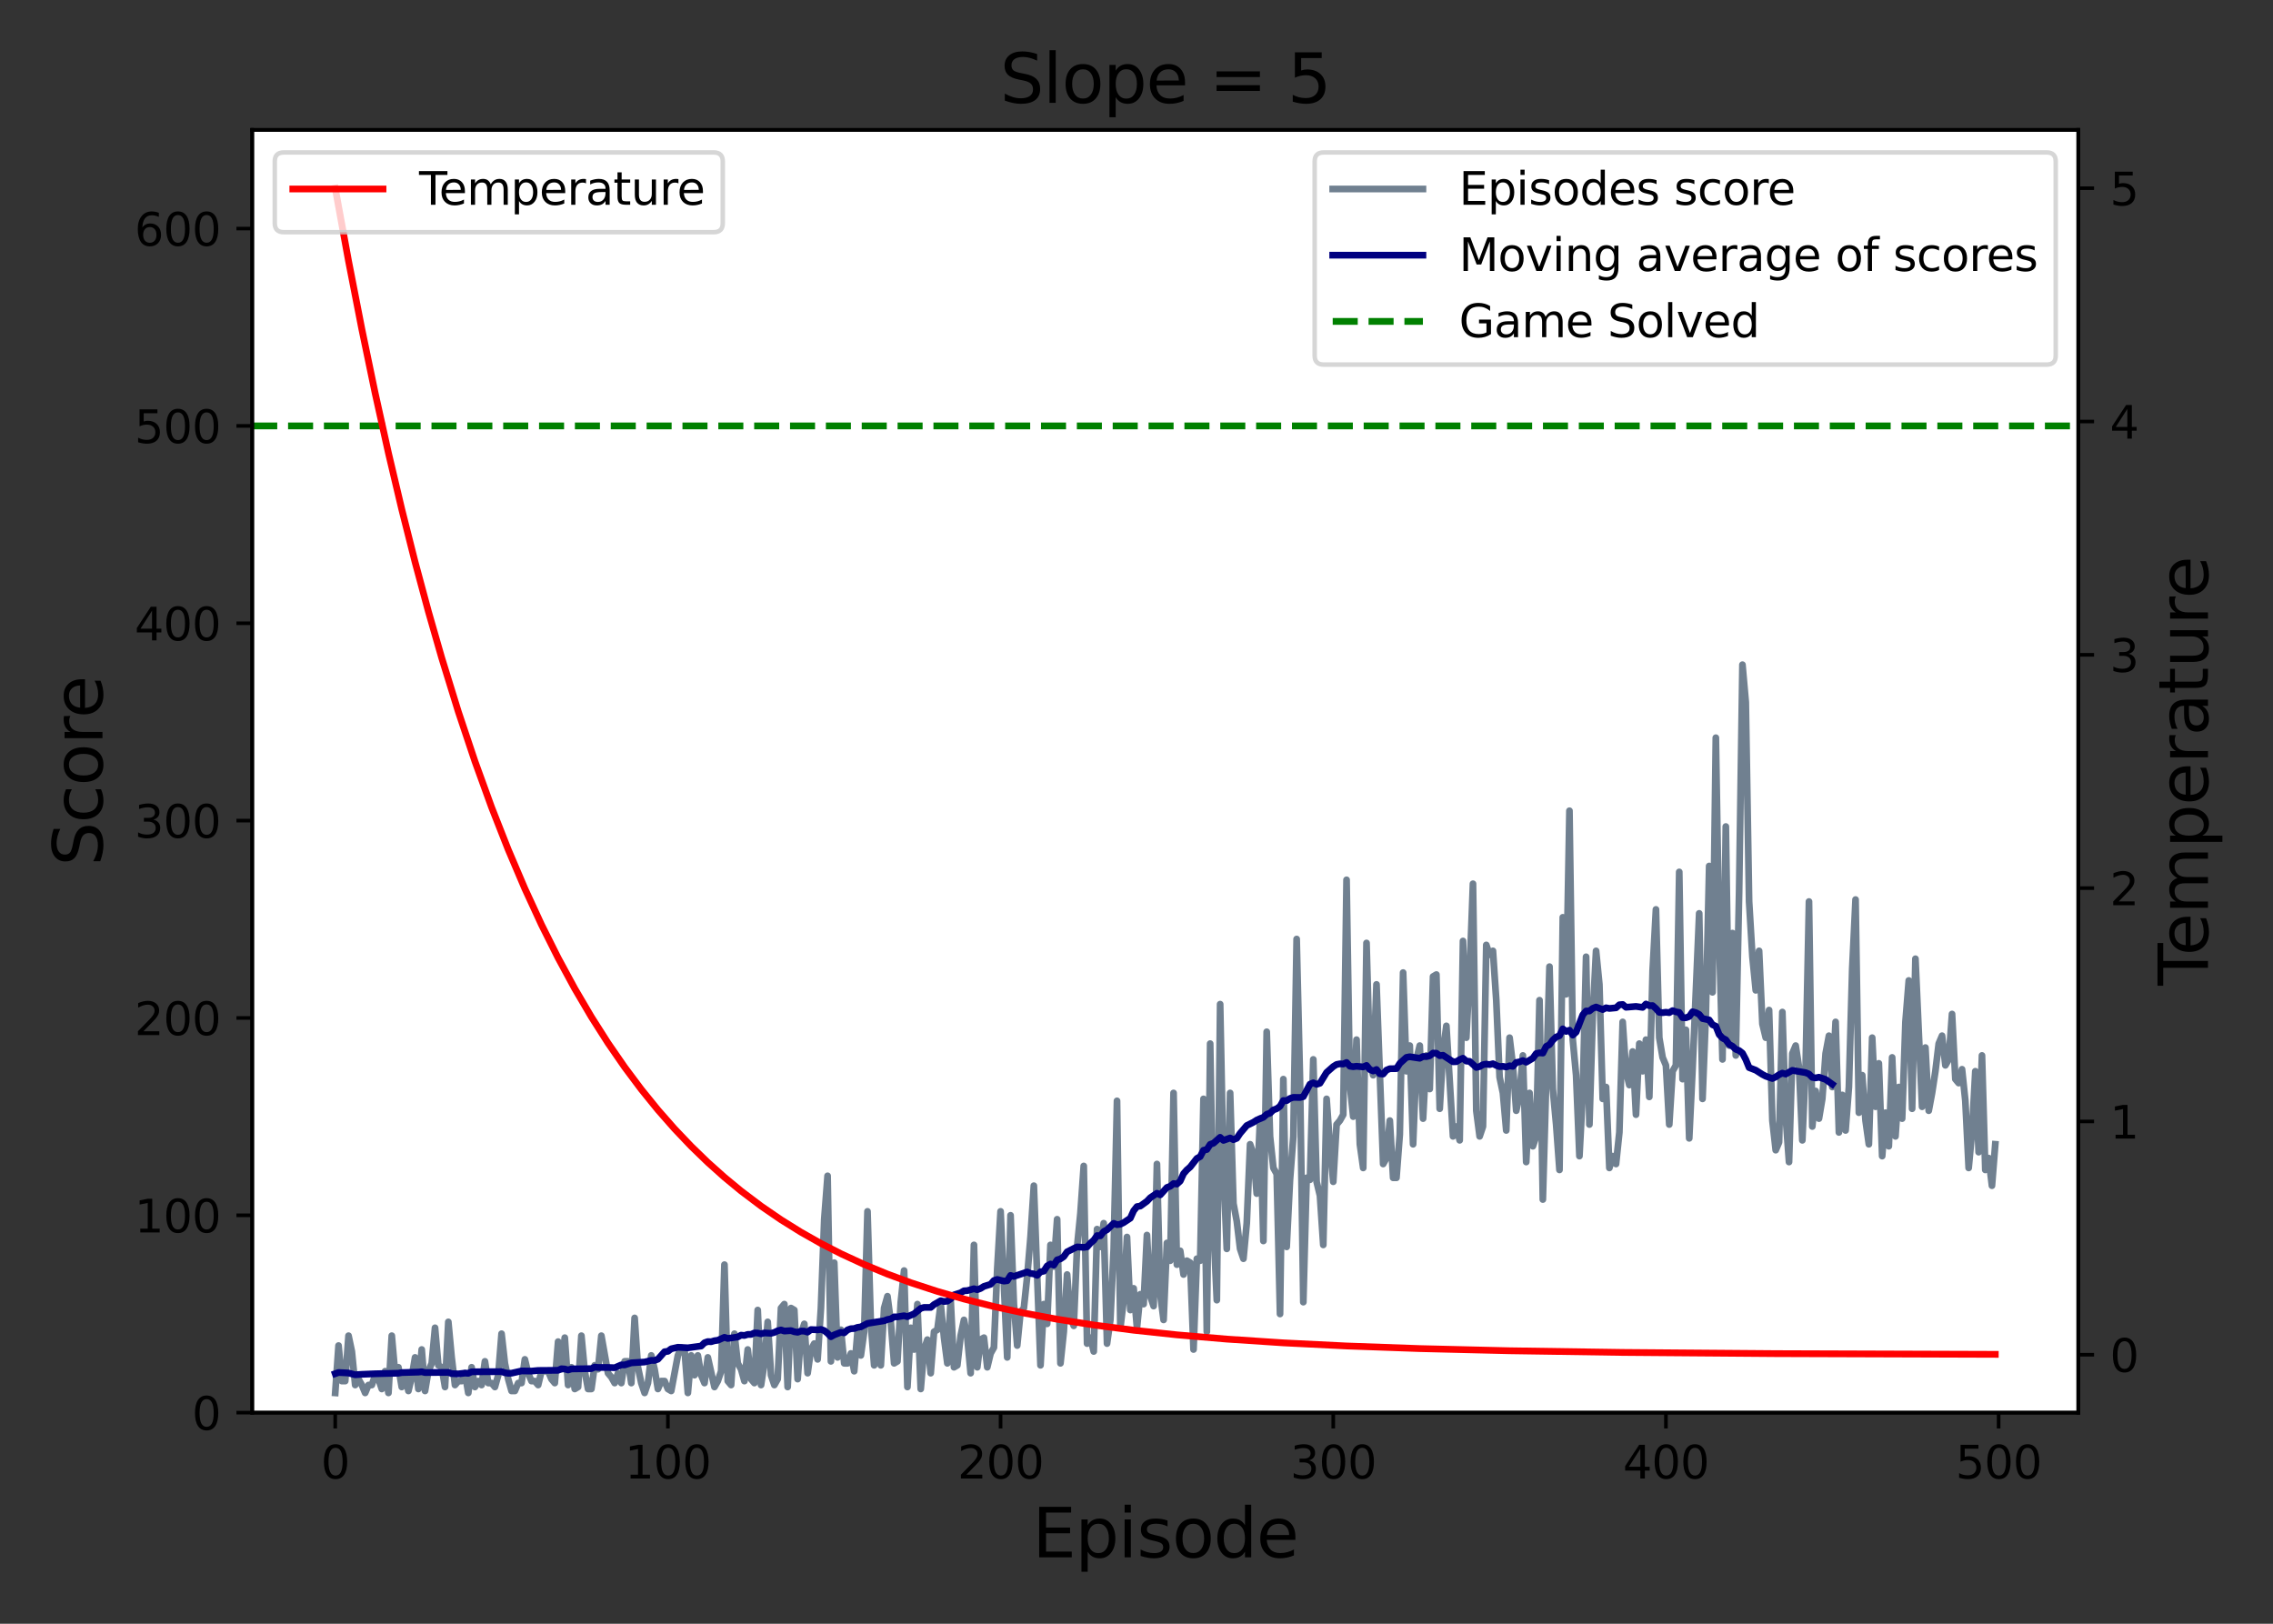<?xml version="1.0" encoding="utf-8" standalone="no"?>
<!DOCTYPE svg PUBLIC "-//W3C//DTD SVG 1.1//EN"
  "http://www.w3.org/Graphics/SVG/1.1/DTD/svg11.dtd">
<svg xmlns:xlink="http://www.w3.org/1999/xlink" width="504pt" height="360pt" viewBox="0 0 504 360" xmlns="http://www.w3.org/2000/svg" version="1.1">
 <rect x="0" y="0" width="504" height="360" fill="#333333" stroke="none"/>
 <defs>
  <style type="text/css">*{stroke-linejoin: round; stroke-linecap: butt}</style>
 </defs>
 <g id="figure_1">
  <g id="patch_1">
   <path d="M 0 360 
L 504 360 
L 504 0 
L 0 0 
L 0 360 
z
" style="fill: none"/>
  </g>
  <g id="axes_1">
   <g id="patch_2">
    <path d="M 55.925 313.2 
L 460.825 313.2 
L 460.825 28.8 
L 55.925 28.8 
z
" style="fill: #ffffff"/>
   </g>
   <g id="matplotlib.axis_1">
    <g id="xtick_1">
     <g id="line2d_1">
      <defs>
       <path id="m43c862dbdc" d="M 0 0 
L 0 3.5 
" style="stroke: #000000; stroke-width: 0.8"/>
      </defs>
      <g>
       <use xlink:href="#m43c862dbdc" x="74.33" y="313.2" style="stroke: #000000; stroke-width: 0.8"/>
      </g>
     </g>
     <g id="text_1">
      <!-- 0 -->
      <g transform="translate(71.148 327.798)scale(0.1 -0.1)">
       <defs>
        <path id="DejaVuSans-30" d="M 2034 4250 
Q 1547 4250 1301 3770 
Q 1056 3291 1056 2328 
Q 1056 1369 1301 889 
Q 1547 409 2034 409 
Q 2525 409 2770 889 
Q 3016 1369 3016 2328 
Q 3016 3291 2770 3770 
Q 2525 4250 2034 4250 
z
M 2034 4750 
Q 2819 4750 3233 4129 
Q 3647 3509 3647 2328 
Q 3647 1150 3233 529 
Q 2819 -91 2034 -91 
Q 1250 -91 836 529 
Q 422 1150 422 2328 
Q 422 3509 836 4129 
Q 1250 4750 2034 4750 
z
" transform="scale(0.016)"/>
       </defs>
       <use xlink:href="#DejaVuSans-30"/>
      </g>
     </g>
    </g>
    <g id="xtick_2">
     <g id="line2d_2">
      <g>
       <use xlink:href="#m43c862dbdc" x="148.095" y="313.2" style="stroke: #000000; stroke-width: 0.8"/>
      </g>
     </g>
     <g id="text_2">
      <!-- 100 -->
      <g transform="translate(138.552 327.798)scale(0.1 -0.1)">
       <defs>
        <path id="DejaVuSans-31" d="M 794 531 
L 1825 531 
L 1825 4091 
L 703 3866 
L 703 4441 
L 1819 4666 
L 2450 4666 
L 2450 531 
L 3481 531 
L 3481 0 
L 794 0 
L 794 531 
z
" transform="scale(0.016)"/>
       </defs>
       <use xlink:href="#DejaVuSans-31"/>
       <use xlink:href="#DejaVuSans-30" x="63.623"/>
       <use xlink:href="#DejaVuSans-30" x="127.246"/>
      </g>
     </g>
    </g>
    <g id="xtick_3">
     <g id="line2d_3">
      <g>
       <use xlink:href="#m43c862dbdc" x="221.861" y="313.2" style="stroke: #000000; stroke-width: 0.8"/>
      </g>
     </g>
     <g id="text_3">
      <!-- 200 -->
      <g transform="translate(212.317 327.798)scale(0.1 -0.1)">
       <defs>
        <path id="DejaVuSans-32" d="M 1228 531 
L 3431 531 
L 3431 0 
L 469 0 
L 469 531 
Q 828 903 1448 1529 
Q 2069 2156 2228 2338 
Q 2531 2678 2651 2914 
Q 2772 3150 2772 3378 
Q 2772 3750 2511 3984 
Q 2250 4219 1831 4219 
Q 1534 4219 1204 4116 
Q 875 4013 500 3803 
L 500 4441 
Q 881 4594 1212 4672 
Q 1544 4750 1819 4750 
Q 2544 4750 2975 4387 
Q 3406 4025 3406 3419 
Q 3406 3131 3298 2873 
Q 3191 2616 2906 2266 
Q 2828 2175 2409 1742 
Q 1991 1309 1228 531 
z
" transform="scale(0.016)"/>
       </defs>
       <use xlink:href="#DejaVuSans-32"/>
       <use xlink:href="#DejaVuSans-30" x="63.623"/>
       <use xlink:href="#DejaVuSans-30" x="127.246"/>
      </g>
     </g>
    </g>
    <g id="xtick_4">
     <g id="line2d_4">
      <g>
       <use xlink:href="#m43c862dbdc" x="295.627" y="313.2" style="stroke: #000000; stroke-width: 0.8"/>
      </g>
     </g>
     <g id="text_4">
      <!-- 300 -->
      <g transform="translate(286.083 327.798)scale(0.1 -0.1)">
       <defs>
        <path id="DejaVuSans-33" d="M 2597 2516 
Q 3050 2419 3304 2112 
Q 3559 1806 3559 1356 
Q 3559 666 3084 287 
Q 2609 -91 1734 -91 
Q 1441 -91 1130 -33 
Q 819 25 488 141 
L 488 750 
Q 750 597 1062 519 
Q 1375 441 1716 441 
Q 2309 441 2620 675 
Q 2931 909 2931 1356 
Q 2931 1769 2642 2001 
Q 2353 2234 1838 2234 
L 1294 2234 
L 1294 2753 
L 1863 2753 
Q 2328 2753 2575 2939 
Q 2822 3125 2822 3475 
Q 2822 3834 2567 4026 
Q 2313 4219 1838 4219 
Q 1578 4219 1281 4162 
Q 984 4106 628 3988 
L 628 4550 
Q 988 4650 1302 4700 
Q 1616 4750 1894 4750 
Q 2613 4750 3031 4423 
Q 3450 4097 3450 3541 
Q 3450 3153 3228 2886 
Q 3006 2619 2597 2516 
z
" transform="scale(0.016)"/>
       </defs>
       <use xlink:href="#DejaVuSans-33"/>
       <use xlink:href="#DejaVuSans-30" x="63.623"/>
       <use xlink:href="#DejaVuSans-30" x="127.246"/>
      </g>
     </g>
    </g>
    <g id="xtick_5">
     <g id="line2d_5">
      <g>
       <use xlink:href="#m43c862dbdc" x="369.392" y="313.2" style="stroke: #000000; stroke-width: 0.8"/>
      </g>
     </g>
     <g id="text_5">
      <!-- 400 -->
      <g transform="translate(359.849 327.798)scale(0.1 -0.1)">
       <defs>
        <path id="DejaVuSans-34" d="M 2419 4116 
L 825 1625 
L 2419 1625 
L 2419 4116 
z
M 2253 4666 
L 3047 4666 
L 3047 1625 
L 3713 1625 
L 3713 1100 
L 3047 1100 
L 3047 0 
L 2419 0 
L 2419 1100 
L 313 1100 
L 313 1709 
L 2253 4666 
z
" transform="scale(0.016)"/>
       </defs>
       <use xlink:href="#DejaVuSans-34"/>
       <use xlink:href="#DejaVuSans-30" x="63.623"/>
       <use xlink:href="#DejaVuSans-30" x="127.246"/>
      </g>
     </g>
    </g>
    <g id="xtick_6">
     <g id="line2d_6">
      <g>
       <use xlink:href="#m43c862dbdc" x="443.158" y="313.2" style="stroke: #000000; stroke-width: 0.8"/>
      </g>
     </g>
     <g id="text_6">
      <!-- 500 -->
      <g transform="translate(433.614 327.798)scale(0.1 -0.1)">
       <defs>
        <path id="DejaVuSans-35" d="M 691 4666 
L 3169 4666 
L 3169 4134 
L 1269 4134 
L 1269 2991 
Q 1406 3038 1543 3061 
Q 1681 3084 1819 3084 
Q 2600 3084 3056 2656 
Q 3513 2228 3513 1497 
Q 3513 744 3044 326 
Q 2575 -91 1722 -91 
Q 1428 -91 1123 -41 
Q 819 9 494 109 
L 494 744 
Q 775 591 1075 516 
Q 1375 441 1709 441 
Q 2250 441 2565 725 
Q 2881 1009 2881 1497 
Q 2881 1984 2565 2268 
Q 2250 2553 1709 2553 
Q 1456 2553 1204 2497 
Q 953 2441 691 2322 
L 691 4666 
z
" transform="scale(0.016)"/>
       </defs>
       <use xlink:href="#DejaVuSans-35"/>
       <use xlink:href="#DejaVuSans-30" x="63.623"/>
       <use xlink:href="#DejaVuSans-30" x="127.246"/>
      </g>
     </g>
    </g>
    <g id="text_7">
     <!-- Episode -->
     <g transform="translate(228.919 345.276)scale(0.15 -0.15)">
      <defs>
       <path id="DejaVuSans-45" d="M 628 4666 
L 3578 4666 
L 3578 4134 
L 1259 4134 
L 1259 2753 
L 3481 2753 
L 3481 2222 
L 1259 2222 
L 1259 531 
L 3634 531 
L 3634 0 
L 628 0 
L 628 4666 
z
" transform="scale(0.016)"/>
       <path id="DejaVuSans-70" d="M 1159 525 
L 1159 -1331 
L 581 -1331 
L 581 3500 
L 1159 3500 
L 1159 2969 
Q 1341 3281 1617 3432 
Q 1894 3584 2278 3584 
Q 2916 3584 3314 3078 
Q 3713 2572 3713 1747 
Q 3713 922 3314 415 
Q 2916 -91 2278 -91 
Q 1894 -91 1617 61 
Q 1341 213 1159 525 
z
M 3116 1747 
Q 3116 2381 2855 2742 
Q 2594 3103 2138 3103 
Q 1681 3103 1420 2742 
Q 1159 2381 1159 1747 
Q 1159 1113 1420 752 
Q 1681 391 2138 391 
Q 2594 391 2855 752 
Q 3116 1113 3116 1747 
z
" transform="scale(0.016)"/>
       <path id="DejaVuSans-69" d="M 603 3500 
L 1178 3500 
L 1178 0 
L 603 0 
L 603 3500 
z
M 603 4863 
L 1178 4863 
L 1178 4134 
L 603 4134 
L 603 4863 
z
" transform="scale(0.016)"/>
       <path id="DejaVuSans-73" d="M 2834 3397 
L 2834 2853 
Q 2591 2978 2328 3040 
Q 2066 3103 1784 3103 
Q 1356 3103 1142 2972 
Q 928 2841 928 2578 
Q 928 2378 1081 2264 
Q 1234 2150 1697 2047 
L 1894 2003 
Q 2506 1872 2764 1633 
Q 3022 1394 3022 966 
Q 3022 478 2636 193 
Q 2250 -91 1575 -91 
Q 1294 -91 989 -36 
Q 684 19 347 128 
L 347 722 
Q 666 556 975 473 
Q 1284 391 1588 391 
Q 1994 391 2212 530 
Q 2431 669 2431 922 
Q 2431 1156 2273 1281 
Q 2116 1406 1581 1522 
L 1381 1569 
Q 847 1681 609 1914 
Q 372 2147 372 2553 
Q 372 3047 722 3315 
Q 1072 3584 1716 3584 
Q 2034 3584 2315 3537 
Q 2597 3491 2834 3397 
z
" transform="scale(0.016)"/>
       <path id="DejaVuSans-6f" d="M 1959 3097 
Q 1497 3097 1228 2736 
Q 959 2375 959 1747 
Q 959 1119 1226 758 
Q 1494 397 1959 397 
Q 2419 397 2687 759 
Q 2956 1122 2956 1747 
Q 2956 2369 2687 2733 
Q 2419 3097 1959 3097 
z
M 1959 3584 
Q 2709 3584 3137 3096 
Q 3566 2609 3566 1747 
Q 3566 888 3137 398 
Q 2709 -91 1959 -91 
Q 1206 -91 779 398 
Q 353 888 353 1747 
Q 353 2609 779 3096 
Q 1206 3584 1959 3584 
z
" transform="scale(0.016)"/>
       <path id="DejaVuSans-64" d="M 2906 2969 
L 2906 4863 
L 3481 4863 
L 3481 0 
L 2906 0 
L 2906 525 
Q 2725 213 2448 61 
Q 2172 -91 1784 -91 
Q 1150 -91 751 415 
Q 353 922 353 1747 
Q 353 2572 751 3078 
Q 1150 3584 1784 3584 
Q 2172 3584 2448 3432 
Q 2725 3281 2906 2969 
z
M 947 1747 
Q 947 1113 1208 752 
Q 1469 391 1925 391 
Q 2381 391 2643 752 
Q 2906 1113 2906 1747 
Q 2906 2381 2643 2742 
Q 2381 3103 1925 3103 
Q 1469 3103 1208 2742 
Q 947 2381 947 1747 
z
" transform="scale(0.016)"/>
       <path id="DejaVuSans-65" d="M 3597 1894 
L 3597 1613 
L 953 1613 
Q 991 1019 1311 708 
Q 1631 397 2203 397 
Q 2534 397 2845 478 
Q 3156 559 3463 722 
L 3463 178 
Q 3153 47 2828 -22 
Q 2503 -91 2169 -91 
Q 1331 -91 842 396 
Q 353 884 353 1716 
Q 353 2575 817 3079 
Q 1281 3584 2069 3584 
Q 2775 3584 3186 3129 
Q 3597 2675 3597 1894 
z
M 3022 2063 
Q 3016 2534 2758 2815 
Q 2500 3097 2075 3097 
Q 1594 3097 1305 2825 
Q 1016 2553 972 2059 
L 3022 2063 
z
" transform="scale(0.016)"/>
      </defs>
      <use xlink:href="#DejaVuSans-45"/>
      <use xlink:href="#DejaVuSans-70" x="63.184"/>
      <use xlink:href="#DejaVuSans-69" x="126.66"/>
      <use xlink:href="#DejaVuSans-73" x="154.443"/>
      <use xlink:href="#DejaVuSans-6f" x="206.543"/>
      <use xlink:href="#DejaVuSans-64" x="267.725"/>
      <use xlink:href="#DejaVuSans-65" x="331.201"/>
     </g>
    </g>
   </g>
   <g id="matplotlib.axis_2">
    <g id="ytick_1">
     <g id="line2d_7">
      <defs>
       <path id="mc87a55b309" d="M 0 0 
L -3.5 0 
" style="stroke: #000000; stroke-width: 0.8"/>
      </defs>
      <g>
       <use xlink:href="#mc87a55b309" x="55.925" y="313.2" style="stroke: #000000; stroke-width: 0.8"/>
      </g>
     </g>
     <g id="text_8">
      <!-- 0 -->
      <g transform="translate(42.562 316.999)scale(0.1 -0.1)">
       <use xlink:href="#DejaVuSans-30"/>
      </g>
     </g>
    </g>
    <g id="ytick_2">
     <g id="line2d_8">
      <g>
       <use xlink:href="#mc87a55b309" x="55.925" y="269.446" style="stroke: #000000; stroke-width: 0.8"/>
      </g>
     </g>
     <g id="text_9">
      <!-- 100 -->
      <g transform="translate(29.837 273.245)scale(0.1 -0.1)">
       <use xlink:href="#DejaVuSans-31"/>
       <use xlink:href="#DejaVuSans-30" x="63.623"/>
       <use xlink:href="#DejaVuSans-30" x="127.246"/>
      </g>
     </g>
    </g>
    <g id="ytick_3">
     <g id="line2d_9">
      <g>
       <use xlink:href="#mc87a55b309" x="55.925" y="225.692" style="stroke: #000000; stroke-width: 0.8"/>
      </g>
     </g>
     <g id="text_10">
      <!-- 200 -->
      <g transform="translate(29.837 229.492)scale(0.1 -0.1)">
       <use xlink:href="#DejaVuSans-32"/>
       <use xlink:href="#DejaVuSans-30" x="63.623"/>
       <use xlink:href="#DejaVuSans-30" x="127.246"/>
      </g>
     </g>
    </g>
    <g id="ytick_4">
     <g id="line2d_10">
      <g>
       <use xlink:href="#mc87a55b309" x="55.925" y="181.938" style="stroke: #000000; stroke-width: 0.8"/>
      </g>
     </g>
     <g id="text_11">
      <!-- 300 -->
      <g transform="translate(29.837 185.738)scale(0.1 -0.1)">
       <use xlink:href="#DejaVuSans-33"/>
       <use xlink:href="#DejaVuSans-30" x="63.623"/>
       <use xlink:href="#DejaVuSans-30" x="127.246"/>
      </g>
     </g>
    </g>
    <g id="ytick_5">
     <g id="line2d_11">
      <g>
       <use xlink:href="#mc87a55b309" x="55.925" y="138.185" style="stroke: #000000; stroke-width: 0.8"/>
      </g>
     </g>
     <g id="text_12">
      <!-- 400 -->
      <g transform="translate(29.837 141.984)scale(0.1 -0.1)">
       <use xlink:href="#DejaVuSans-34"/>
       <use xlink:href="#DejaVuSans-30" x="63.623"/>
       <use xlink:href="#DejaVuSans-30" x="127.246"/>
      </g>
     </g>
    </g>
    <g id="ytick_6">
     <g id="line2d_12">
      <g>
       <use xlink:href="#mc87a55b309" x="55.925" y="94.431" style="stroke: #000000; stroke-width: 0.8"/>
      </g>
     </g>
     <g id="text_13">
      <!-- 500 -->
      <g transform="translate(29.837 98.23)scale(0.1 -0.1)">
       <use xlink:href="#DejaVuSans-35"/>
       <use xlink:href="#DejaVuSans-30" x="63.623"/>
       <use xlink:href="#DejaVuSans-30" x="127.246"/>
      </g>
     </g>
    </g>
    <g id="ytick_7">
     <g id="line2d_13">
      <g>
       <use xlink:href="#mc87a55b309" x="55.925" y="50.677" style="stroke: #000000; stroke-width: 0.8"/>
      </g>
     </g>
     <g id="text_14">
      <!-- 600 -->
      <g transform="translate(29.837 54.476)scale(0.1 -0.1)">
       <defs>
        <path id="DejaVuSans-36" d="M 2113 2584 
Q 1688 2584 1439 2293 
Q 1191 2003 1191 1497 
Q 1191 994 1439 701 
Q 1688 409 2113 409 
Q 2538 409 2786 701 
Q 3034 994 3034 1497 
Q 3034 2003 2786 2293 
Q 2538 2584 2113 2584 
z
M 3366 4563 
L 3366 3988 
Q 3128 4100 2886 4159 
Q 2644 4219 2406 4219 
Q 1781 4219 1451 3797 
Q 1122 3375 1075 2522 
Q 1259 2794 1537 2939 
Q 1816 3084 2150 3084 
Q 2853 3084 3261 2657 
Q 3669 2231 3669 1497 
Q 3669 778 3244 343 
Q 2819 -91 2113 -91 
Q 1303 -91 875 529 
Q 447 1150 447 2328 
Q 447 3434 972 4092 
Q 1497 4750 2381 4750 
Q 2619 4750 2861 4703 
Q 3103 4656 3366 4563 
z
" transform="scale(0.016)"/>
       </defs>
       <use xlink:href="#DejaVuSans-36"/>
       <use xlink:href="#DejaVuSans-30" x="63.623"/>
       <use xlink:href="#DejaVuSans-30" x="127.246"/>
      </g>
     </g>
    </g>
    <g id="text_15">
     <!-- Score -->
     <g transform="translate(22.718 192.004)rotate(-90)scale(0.15 -0.15)">
      <defs>
       <path id="DejaVuSans-53" d="M 3425 4513 
L 3425 3897 
Q 3066 4069 2747 4153 
Q 2428 4238 2131 4238 
Q 1616 4238 1336 4038 
Q 1056 3838 1056 3469 
Q 1056 3159 1242 3001 
Q 1428 2844 1947 2747 
L 2328 2669 
Q 3034 2534 3370 2195 
Q 3706 1856 3706 1288 
Q 3706 609 3251 259 
Q 2797 -91 1919 -91 
Q 1588 -91 1214 -16 
Q 841 59 441 206 
L 441 856 
Q 825 641 1194 531 
Q 1563 422 1919 422 
Q 2459 422 2753 634 
Q 3047 847 3047 1241 
Q 3047 1584 2836 1778 
Q 2625 1972 2144 2069 
L 1759 2144 
Q 1053 2284 737 2584 
Q 422 2884 422 3419 
Q 422 4038 858 4394 
Q 1294 4750 2059 4750 
Q 2388 4750 2728 4690 
Q 3069 4631 3425 4513 
z
" transform="scale(0.016)"/>
       <path id="DejaVuSans-63" d="M 3122 3366 
L 3122 2828 
Q 2878 2963 2633 3030 
Q 2388 3097 2138 3097 
Q 1578 3097 1268 2742 
Q 959 2388 959 1747 
Q 959 1106 1268 751 
Q 1578 397 2138 397 
Q 2388 397 2633 464 
Q 2878 531 3122 666 
L 3122 134 
Q 2881 22 2623 -34 
Q 2366 -91 2075 -91 
Q 1284 -91 818 406 
Q 353 903 353 1747 
Q 353 2603 823 3093 
Q 1294 3584 2113 3584 
Q 2378 3584 2631 3529 
Q 2884 3475 3122 3366 
z
" transform="scale(0.016)"/>
       <path id="DejaVuSans-72" d="M 2631 2963 
Q 2534 3019 2420 3045 
Q 2306 3072 2169 3072 
Q 1681 3072 1420 2755 
Q 1159 2438 1159 1844 
L 1159 0 
L 581 0 
L 581 3500 
L 1159 3500 
L 1159 2956 
Q 1341 3275 1631 3429 
Q 1922 3584 2338 3584 
Q 2397 3584 2469 3576 
Q 2541 3569 2628 3553 
L 2631 2963 
z
" transform="scale(0.016)"/>
      </defs>
      <use xlink:href="#DejaVuSans-53"/>
      <use xlink:href="#DejaVuSans-63" x="63.477"/>
      <use xlink:href="#DejaVuSans-6f" x="118.457"/>
      <use xlink:href="#DejaVuSans-72" x="179.639"/>
      <use xlink:href="#DejaVuSans-65" x="218.502"/>
     </g>
    </g>
   </g>
   <g id="line2d_14">
    <path d="M 74.33 308.825 
L 75.067 298.324 
L 75.805 306.199 
L 76.543 306.199 
L 77.28 296.136 
L 78.018 299.636 
L 78.755 307.074 
L 79.493 305.762 
L 80.231 307.074 
L 80.968 308.825 
L 81.706 307.074 
L 82.444 307.074 
L 83.181 304.887 
L 83.919 305.762 
L 84.657 307.95 
L 85.394 304.012 
L 86.132 308.825 
L 86.87 296.136 
L 87.607 304.449 
L 88.345 303.137 
L 89.083 307.512 
L 89.82 304.887 
L 90.558 308.387 
L 91.296 305.324 
L 92.033 300.949 
L 92.771 307.95 
L 93.509 299.199 
L 94.246 308.387 
L 94.984 304.012 
L 95.722 302.262 
L 96.459 294.386 
L 97.197 302.699 
L 97.935 303.137 
L 98.672 307.512 
L 99.41 293.073 
L 100.148 300.949 
L 100.885 307.074 
L 101.623 306.199 
L 102.361 306.199 
L 103.098 304.449 
L 103.836 308.825 
L 104.573 303.137 
L 105.311 307.512 
L 106.049 306.199 
L 106.786 307.074 
L 107.524 301.824 
L 108.262 306.637 
L 108.999 306.637 
L 109.737 307.512 
L 110.475 304.887 
L 111.212 295.698 
L 111.95 302.262 
L 112.688 305.762 
L 113.425 308.387 
L 114.163 308.387 
L 114.901 306.637 
L 115.638 306.637 
L 116.376 301.386 
L 117.114 304.449 
L 117.851 306.199 
L 118.589 306.199 
L 119.327 307.074 
L 120.064 304.012 
L 121.54 304.012 
L 122.277 305.762 
L 123.015 306.637 
L 123.753 297.449 
L 124.49 303.574 
L 125.228 296.574 
L 125.966 307.074 
L 126.703 303.137 
L 127.441 307.95 
L 128.179 307.512 
L 128.916 296.136 
L 129.654 304.012 
L 130.391 307.95 
L 131.129 307.95 
L 131.867 302.699 
L 132.604 303.574 
L 133.342 296.136 
L 134.817 304.449 
L 135.555 305.324 
L 136.293 306.637 
L 137.03 304.449 
L 137.768 306.637 
L 138.506 301.824 
L 139.243 301.824 
L 139.981 306.637 
L 140.719 292.198 
L 141.456 303.137 
L 142.194 306.637 
L 142.932 308.825 
L 143.669 306.637 
L 144.407 300.511 
L 145.145 303.574 
L 145.882 307.95 
L 146.62 306.199 
L 147.358 306.199 
L 148.095 307.95 
L 148.833 308.387 
L 150.308 300.511 
L 151.046 298.761 
L 151.784 299.199 
L 152.521 308.825 
L 153.259 300.511 
L 153.997 304.887 
L 154.734 300.511 
L 155.472 304.887 
L 156.209 306.637 
L 156.947 300.949 
L 158.422 307.512 
L 159.16 306.199 
L 159.898 304.012 
L 160.635 280.385 
L 161.373 306.199 
L 162.111 307.074 
L 162.848 295.698 
L 163.586 302.262 
L 164.324 303.574 
L 165.061 306.199 
L 165.799 299.199 
L 166.537 305.762 
L 167.274 306.637 
L 168.012 290.448 
L 168.75 307.074 
L 169.487 302.262 
L 170.225 293.073 
L 170.963 304.887 
L 171.7 307.074 
L 172.438 305.762 
L 173.176 290.01 
L 173.913 289.135 
L 174.651 307.512 
L 175.389 290.01 
L 176.126 290.448 
L 176.864 305.762 
L 177.602 295.698 
L 178.339 293.511 
L 179.077 304.449 
L 179.815 299.199 
L 180.552 297.886 
L 181.29 301.386 
L 182.027 290.01 
L 182.765 270.321 
L 183.503 260.695 
L 184.24 301.824 
L 184.978 279.947 
L 185.716 300.949 
L 186.453 294.823 
L 187.191 302.262 
L 187.929 302.262 
L 188.666 300.074 
L 189.404 304.012 
L 190.142 295.261 
L 190.879 300.511 
L 191.617 295.261 
L 192.355 268.571 
L 193.092 293.511 
L 193.83 302.699 
L 194.568 293.073 
L 195.305 302.699 
L 196.043 290.01 
L 196.781 287.385 
L 197.518 293.073 
L 198.256 302.262 
L 198.994 301.824 
L 199.731 288.698 
L 200.469 281.697 
L 201.207 307.512 
L 201.944 294.386 
L 202.682 299.199 
L 203.42 289.135 
L 204.157 307.95 
L 204.895 299.199 
L 205.633 297.011 
L 206.37 304.449 
L 207.108 295.261 
L 207.845 294.823 
L 208.583 289.135 
L 209.321 296.574 
L 210.058 302.262 
L 210.796 288.26 
L 211.534 303.137 
L 212.271 302.699 
L 213.009 296.136 
L 213.747 292.636 
L 214.484 296.574 
L 215.222 304.449 
L 215.96 276.009 
L 216.697 303.137 
L 217.435 297.011 
L 218.173 296.574 
L 218.91 303.137 
L 219.648 300.074 
L 220.386 298.761 
L 221.123 281.26 
L 221.861 268.571 
L 223.336 300.949 
L 224.074 269.446 
L 224.812 289.135 
L 225.549 298.324 
L 226.287 290.886 
L 227.025 290.01 
L 227.762 283.01 
L 228.5 274.259 
L 229.238 262.883 
L 230.713 302.699 
L 231.451 289.135 
L 232.188 293.511 
L 232.926 276.009 
L 233.663 280.822 
L 234.401 270.321 
L 235.139 302.262 
L 235.876 295.261 
L 236.614 282.572 
L 237.352 292.198 
L 238.089 293.948 
L 238.827 276.447 
L 239.565 269.009 
L 240.302 258.508 
L 241.04 297.886 
L 241.778 296.574 
L 242.515 299.636 
L 243.253 272.509 
L 243.991 276.447 
L 244.728 271.196 
L 245.466 297.886 
L 246.204 292.636 
L 246.941 276.884 
L 247.679 244.069 
L 248.417 294.386 
L 249.154 288.26 
L 249.892 274.259 
L 250.63 290.448 
L 251.367 285.635 
L 252.105 294.386 
L 252.843 286.948 
L 253.58 289.135 
L 254.318 273.822 
L 255.056 287.385 
L 255.793 289.573 
L 256.531 258.07 
L 257.269 286.948 
L 258.006 292.636 
L 258.744 275.572 
L 259.481 279.51 
L 260.219 242.319 
L 260.957 280.385 
L 261.694 277.322 
L 262.432 282.572 
L 263.17 279.51 
L 263.907 279.947 
L 264.645 299.199 
L 265.383 279.072 
L 266.12 279.51 
L 266.858 243.631 
L 267.596 295.261 
L 268.333 231.38 
L 269.071 272.071 
L 269.809 288.26 
L 270.546 222.63 
L 271.284 259.383 
L 272.022 276.884 
L 272.759 242.319 
L 273.497 266.821 
L 274.235 270.759 
L 274.972 276.884 
L 275.71 279.072 
L 276.448 271.196 
L 277.185 253.695 
L 277.923 255.882 
L 278.661 264.633 
L 279.398 248.007 
L 280.136 275.134 
L 280.874 228.755 
L 281.611 251.945 
L 282.349 258.945 
L 283.087 260.258 
L 283.824 291.323 
L 284.562 239.256 
L 285.299 276.447 
L 286.037 261.57 
L 286.775 251.945 
L 287.512 208.191 
L 288.25 239.256 
L 288.988 288.698 
L 289.725 261.133 
L 290.463 261.57 
L 291.201 234.881 
L 291.938 262.008 
L 292.676 265.071 
L 293.414 276.009 
L 294.151 243.631 
L 294.889 254.132 
L 295.627 262.008 
L 296.364 249.319 
L 297.102 248.444 
L 297.84 247.132 
L 298.577 195.065 
L 299.315 240.569 
L 300.053 247.569 
L 300.79 230.505 
L 301.528 253.695 
L 302.266 258.945 
L 303.003 209.066 
L 303.741 235.318 
L 304.479 238.381 
L 305.216 218.254 
L 306.692 258.07 
L 307.429 256.758 
L 308.167 248.444 
L 308.905 261.133 
L 309.642 261.133 
L 310.38 251.507 
L 311.117 215.629 
L 311.855 237.506 
L 312.593 231.818 
L 313.33 253.695 
L 314.068 234.881 
L 314.806 231.818 
L 315.543 248.007 
L 316.281 234.006 
L 317.019 241.444 
L 317.756 216.504 
L 318.494 216.066 
L 319.232 245.819 
L 319.969 233.13 
L 320.707 227.442 
L 322.182 251.945 
L 322.92 249.757 
L 323.658 252.82 
L 324.395 208.628 
L 325.133 230.068 
L 325.871 215.629 
L 326.608 195.94 
L 327.346 246.257 
L 328.084 251.945 
L 328.821 249.757 
L 329.559 209.503 
L 330.297 211.691 
L 331.034 210.816 
L 331.772 221.754 
L 332.51 238.818 
L 333.247 242.319 
L 333.985 250.632 
L 334.723 230.068 
L 335.46 236.193 
L 336.198 246.257 
L 336.935 242.756 
L 337.673 234.006 
L 338.411 257.633 
L 339.148 242.319 
L 339.886 254.132 
L 340.624 251.945 
L 341.361 221.754 
L 342.099 265.946 
L 343.574 214.316 
L 344.312 241.444 
L 345.05 249.319 
L 345.787 259.383 
L 346.525 203.378 
L 347.263 220.442 
L 348 179.751 
L 348.738 230.505 
L 349.476 238.381 
L 350.213 256.32 
L 350.951 242.319 
L 351.689 212.129 
L 352.426 249.319 
L 353.164 225.255 
L 353.902 210.816 
L 354.639 218.254 
L 355.377 243.631 
L 356.115 241.006 
L 356.852 258.945 
L 357.59 256.32 
L 358.328 258.07 
L 359.065 251.07 
L 359.803 226.567 
L 360.541 237.506 
L 361.278 240.569 
L 362.016 233.13 
L 362.753 247.132 
L 363.491 231.38 
L 364.229 237.506 
L 364.966 230.505 
L 365.704 243.194 
L 366.442 215.191 
L 367.179 201.628 
L 367.917 230.068 
L 368.655 234.443 
L 369.392 236.193 
L 370.13 249.319 
L 370.868 237.506 
L 371.605 236.193 
L 372.343 193.314 
L 373.081 239.256 
L 373.818 228.318 
L 374.556 252.382 
L 375.294 237.068 
L 376.769 202.503 
L 377.507 243.631 
L 378.244 224.817 
L 378.982 192.002 
L 379.72 220.004 
L 380.457 163.562 
L 381.195 207.753 
L 381.933 234.881 
L 382.67 183.251 
L 383.408 231.818 
L 384.146 206.878 
L 384.883 234.006 
L 385.621 197.69 
L 386.359 147.373 
L 387.096 155.686 
L 387.834 199.878 
L 388.571 212.129 
L 389.309 219.567 
L 390.047 210.816 
L 390.784 227.005 
L 391.522 230.068 
L 392.26 223.942 
L 392.997 248.444 
L 393.735 255.007 
L 394.473 253.257 
L 395.21 224.38 
L 395.948 247.569 
L 396.686 257.633 
L 397.423 233.568 
L 398.161 231.818 
L 398.899 236.631 
L 399.636 252.82 
L 400.374 236.193 
L 401.112 199.878 
L 401.849 249.757 
L 402.587 241.881 
L 403.325 248.007 
L 404.062 243.631 
L 404.8 233.568 
L 405.538 229.63 
L 406.275 241.006 
L 407.013 226.567 
L 407.751 251.07 
L 408.488 242.756 
L 409.226 250.632 
L 409.964 241.006 
L 410.701 214.754 
L 411.439 199.44 
L 412.177 246.694 
L 412.914 238.381 
L 413.652 248.444 
L 414.389 253.695 
L 415.127 230.068 
L 415.865 245.382 
L 416.602 235.756 
L 417.34 256.32 
L 418.078 246.694 
L 418.815 254.132 
L 419.553 234.443 
L 420.291 251.945 
L 421.028 241.006 
L 421.766 248.007 
L 422.504 226.567 
L 423.241 217.379 
L 423.979 245.819 
L 424.717 212.566 
L 426.192 245.382 
L 426.93 232.255 
L 427.667 246.257 
L 428.405 242.319 
L 429.143 237.506 
L 429.88 231.38 
L 430.618 229.63 
L 431.356 236.193 
L 432.093 234.881 
L 432.831 224.817 
L 433.569 239.256 
L 434.306 240.131 
L 435.044 237.068 
L 435.782 244.069 
L 436.519 258.945 
L 437.257 251.07 
L 437.995 237.506 
L 438.732 255.445 
L 439.47 234.006 
L 440.207 259.383 
L 440.945 256.758 
L 441.683 262.883 
L 442.42 253.695 
L 442.42 253.695 
" clip-path="url(#p7d2f8c52e9)" style="fill: none; stroke: #708090; stroke-width: 1.5; stroke-linecap: square"/>
   </g>
   <g id="line2d_15">
    <path d="M 74.33 304.563 
L 75.067 304.3 
L 76.543 304.37 
L 77.28 304.414 
L 78.755 304.799 
L 80.231 304.703 
L 83.181 304.58 
L 88.345 304.449 
L 89.083 304.318 
L 92.771 304.213 
L 93.509 304.134 
L 94.246 304.309 
L 99.41 304.274 
L 100.148 304.545 
L 101.623 304.607 
L 103.098 304.432 
L 103.836 304.475 
L 104.573 304.143 
L 111.212 304.108 
L 111.95 304.353 
L 112.688 304.475 
L 113.425 304.449 
L 115.638 303.95 
L 117.851 303.985 
L 119.327 303.845 
L 123.753 303.81 
L 124.49 303.469 
L 125.228 303.522 
L 125.966 303.732 
L 126.703 303.504 
L 131.129 303.443 
L 131.867 303.093 
L 132.604 303.18 
L 134.817 303.18 
L 136.293 303.242 
L 137.768 302.603 
L 138.506 302.62 
L 139.981 302.157 
L 142.194 302.017 
L 142.932 301.973 
L 144.407 301.605 
L 145.145 301.623 
L 145.882 301.351 
L 147.358 299.689 
L 148.095 299.601 
L 148.833 299.041 
L 150.308 298.7 
L 152.521 298.822 
L 155.472 298.429 
L 156.209 297.702 
L 156.947 297.44 
L 157.685 297.475 
L 158.422 297.247 
L 159.16 297.151 
L 160.635 296.495 
L 161.373 296.749 
L 163.586 296.425 
L 164.324 296.013 
L 165.061 296.092 
L 165.799 295.856 
L 166.537 295.856 
L 167.274 295.523 
L 168.012 295.55 
L 168.75 295.725 
L 169.487 295.523 
L 170.963 295.611 
L 171.7 295.41 
L 172.438 295.051 
L 173.176 294.867 
L 173.913 295.112 
L 175.389 295.007 
L 176.126 295.261 
L 176.864 295.375 
L 177.602 295.112 
L 178.339 295.13 
L 179.077 295.348 
L 179.815 294.78 
L 181.29 294.841 
L 182.027 294.745 
L 182.765 295.007 
L 183.503 295.602 
L 184.24 296.364 
L 184.978 295.952 
L 186.453 295.383 
L 187.191 295.506 
L 187.929 294.85 
L 188.666 294.587 
L 189.404 294.552 
L 190.142 294.29 
L 190.879 294.185 
L 192.355 293.415 
L 196.043 292.828 
L 196.781 292.548 
L 197.518 292.417 
L 198.256 291.962 
L 198.994 291.962 
L 200.469 291.708 
L 201.207 291.918 
L 202.682 291.288 
L 204.157 290.072 
L 204.895 289.87 
L 206.37 289.87 
L 207.108 289.232 
L 208.583 288.383 
L 209.321 288.558 
L 210.058 288.479 
L 210.796 287.972 
L 211.534 287.088 
L 213.009 286.624 
L 213.747 286.186 
L 214.484 286.143 
L 215.96 285.723 
L 216.697 285.941 
L 217.435 285.661 
L 218.173 285.198 
L 219.648 284.742 
L 220.386 283.902 
L 221.123 283.666 
L 222.599 284.034 
L 223.336 283.946 
L 224.074 282.774 
L 224.812 282.992 
L 227.762 282.012 
L 228.5 282.336 
L 229.238 282.432 
L 229.975 282.765 
L 230.713 281.977 
L 231.451 281.828 
L 232.188 280.673 
L 232.926 280.245 
L 233.663 280.49 
L 234.401 279.326 
L 235.139 279.107 
L 235.876 278.599 
L 236.614 277.541 
L 238.089 276.797 
L 238.827 276.456 
L 240.302 276.552 
L 241.04 276.456 
L 241.778 275.615 
L 242.515 274.977 
L 243.253 273.944 
L 243.991 273.997 
L 244.728 273.043 
L 245.466 272.658 
L 246.941 271.231 
L 247.679 271.52 
L 248.417 271.424 
L 249.154 271.065 
L 250.63 270.085 
L 251.367 268.44 
L 252.105 267.512 
L 252.843 267.398 
L 254.318 266.331 
L 255.056 265.552 
L 256.531 264.554 
L 257.269 264.913 
L 258.744 263.277 
L 259.481 263.006 
L 260.219 262.402 
L 260.957 262.524 
L 261.694 261.859 
L 262.432 260.214 
L 263.17 259.374 
L 263.907 258.735 
L 265.383 256.836 
L 266.12 256.434 
L 266.858 255.025 
L 267.596 254.859 
L 268.333 253.721 
L 269.071 253.458 
L 270.546 252.155 
L 271.284 252.837 
L 272.759 252.303 
L 273.497 252.68 
L 274.235 252.373 
L 274.972 251.271 
L 276.448 249.538 
L 277.923 248.812 
L 278.661 248.331 
L 280.136 247.718 
L 280.874 247.044 
L 281.611 246.799 
L 282.349 246.082 
L 283.087 245.819 
L 283.824 245.277 
L 284.562 243.999 
L 285.299 244.025 
L 286.037 243.535 
L 286.775 243.299 
L 288.25 243.325 
L 288.988 243.141 
L 290.463 240.376 
L 291.201 240.07 
L 291.938 240.411 
L 292.676 240.166 
L 294.151 237.768 
L 295.627 236.465 
L 296.364 236.001 
L 297.102 235.861 
L 297.84 235.904 
L 298.577 235.563 
L 299.315 236.386 
L 300.053 236.5 
L 300.79 236.403 
L 302.266 236.552 
L 303.003 236.219 
L 303.741 237.121 
L 304.479 237.453 
L 305.216 237.121 
L 305.954 238.075 
L 306.692 238.127 
L 307.429 237.252 
L 308.167 236.946 
L 309.642 236.928 
L 310.38 235.773 
L 311.855 234.434 
L 312.593 234.294 
L 314.806 234.627 
L 315.543 234.233 
L 316.281 234.259 
L 317.019 234.084 
L 317.756 233.472 
L 318.494 233.507 
L 319.232 234.058 
L 319.969 233.962 
L 322.182 235.406 
L 322.92 235.388 
L 323.658 234.924 
L 324.395 234.618 
L 325.133 235.257 
L 325.871 235.318 
L 327.346 236.657 
L 328.084 236.482 
L 328.821 236.053 
L 329.559 235.922 
L 330.297 236.036 
L 331.034 235.834 
L 331.772 236.219 
L 332.51 236.473 
L 333.247 236.421 
L 333.985 236.561 
L 334.723 236.298 
L 335.46 236.421 
L 336.198 235.563 
L 336.935 235.423 
L 337.673 235.134 
L 338.411 235.502 
L 339.886 234.618 
L 340.624 233.586 
L 341.361 233.419 
L 342.099 233.48 
L 342.837 232.002 
L 343.574 231.608 
L 344.312 230.593 
L 345.05 229.919 
L 345.787 229.63 
L 346.525 228.108 
L 347.263 228.676 
L 348 228.405 
L 348.738 229.49 
L 349.476 228.834 
L 350.951 225.001 
L 351.689 224.152 
L 352.426 224.152 
L 353.164 223.557 
L 353.902 223.268 
L 355.377 223.828 
L 356.115 223.435 
L 356.852 223.583 
L 358.328 223.443 
L 359.065 222.77 
L 359.803 222.7 
L 360.541 223.321 
L 362.753 223.137 
L 364.229 223.347 
L 364.966 222.595 
L 365.704 222.98 
L 366.442 222.953 
L 367.179 223.61 
L 367.917 224.45 
L 368.655 224.52 
L 369.392 224.423 
L 370.13 224.52 
L 370.868 224.065 
L 371.605 224.336 
L 372.343 224.467 
L 373.081 225.614 
L 373.818 225.649 
L 374.556 225.377 
L 375.294 224.318 
L 376.031 224.511 
L 376.769 224.905 
L 377.507 225.824 
L 378.982 226.13 
L 379.72 227.197 
L 380.457 227.512 
L 381.195 229.368 
L 381.933 230.146 
L 382.67 230.531 
L 383.408 231.555 
L 384.146 231.958 
L 384.883 232.64 
L 385.621 232.92 
L 386.359 233.498 
L 387.096 234.898 
L 387.834 236.701 
L 389.309 237.27 
L 390.784 238.215 
L 391.522 238.6 
L 392.997 239.116 
L 393.735 238.775 
L 394.473 238.267 
L 395.21 237.926 
L 395.948 238.136 
L 397.423 237.313 
L 400.374 237.821 
L 401.112 238.118 
L 401.849 238.871 
L 402.587 238.985 
L 403.325 238.827 
L 404.8 239.317 
L 406.275 240.385 
L 406.275 240.385 
" clip-path="url(#p7d2f8c52e9)" style="fill: none; stroke: #000080; stroke-width: 1.5; stroke-linecap: square"/>
   </g>
   <g id="line2d_16">
    <path d="M 55.925 94.431 
L 460.825 94.431 
" clip-path="url(#p7d2f8c52e9)" style="fill: none; stroke-dasharray: 5.55,2.4; stroke-dashoffset: 0; stroke: #008000; stroke-width: 1.5"/>
   </g>
   <g id="patch_3">
    <path d="M 55.925 313.2 
L 55.925 28.8 
" style="fill: none; stroke: #000000; stroke-width: 0.8; stroke-linejoin: miter; stroke-linecap: square"/>
   </g>
   <g id="patch_4">
    <path d="M 460.825 313.2 
L 460.825 28.8 
" style="fill: none; stroke: #000000; stroke-width: 0.8; stroke-linejoin: miter; stroke-linecap: square"/>
   </g>
   <g id="patch_5">
    <path d="M 55.925 313.2 
L 460.825 313.2 
" style="fill: none; stroke: #000000; stroke-width: 0.8; stroke-linejoin: miter; stroke-linecap: square"/>
   </g>
   <g id="patch_6">
    <path d="M 55.925 28.8 
L 460.825 28.8 
" style="fill: none; stroke: #000000; stroke-width: 0.8; stroke-linejoin: miter; stroke-linecap: square"/>
   </g>
   <g id="text_16">
    <!-- Slope = 5 -->
    <g transform="translate(221.741 22.8)scale(0.15 -0.15)">
     <defs>
      <path id="DejaVuSans-6c" d="M 603 4863 
L 1178 4863 
L 1178 0 
L 603 0 
L 603 4863 
z
" transform="scale(0.016)"/>
      <path id="DejaVuSans-20" transform="scale(0.016)"/>
      <path id="DejaVuSans-3d" d="M 678 2906 
L 4684 2906 
L 4684 2381 
L 678 2381 
L 678 2906 
z
M 678 1631 
L 4684 1631 
L 4684 1100 
L 678 1100 
L 678 1631 
z
" transform="scale(0.016)"/>
     </defs>
     <use xlink:href="#DejaVuSans-53"/>
     <use xlink:href="#DejaVuSans-6c" x="63.477"/>
     <use xlink:href="#DejaVuSans-6f" x="91.26"/>
     <use xlink:href="#DejaVuSans-70" x="152.441"/>
     <use xlink:href="#DejaVuSans-65" x="215.918"/>
     <use xlink:href="#DejaVuSans-20" x="277.441"/>
     <use xlink:href="#DejaVuSans-3d" x="309.229"/>
     <use xlink:href="#DejaVuSans-20" x="393.018"/>
     <use xlink:href="#DejaVuSans-35" x="424.805"/>
    </g>
   </g>
   <g id="legend_1">
    <g id="patch_7">
     <path d="M 293.506 80.834 
L 453.825 80.834 
Q 455.825 80.834 455.825 78.834 
L 455.825 35.8 
Q 455.825 33.8 453.825 33.8 
L 293.506 33.8 
Q 291.506 33.8 291.506 35.8 
L 291.506 78.834 
Q 291.506 80.834 293.506 80.834 
z
" style="fill: #ffffff; opacity: 0.8; stroke: #cccccc; stroke-linejoin: miter"/>
    </g>
    <g id="line2d_17">
     <path d="M 295.506 41.898 
L 305.506 41.898 
L 315.506 41.898 
" style="fill: none; stroke: #708090; stroke-width: 1.5; stroke-linecap: square"/>
    </g>
    <g id="text_17">
     <!-- Episodes score -->
     <g transform="translate(323.506 45.398)scale(0.1 -0.1)">
      <use xlink:href="#DejaVuSans-45"/>
      <use xlink:href="#DejaVuSans-70" x="63.184"/>
      <use xlink:href="#DejaVuSans-69" x="126.66"/>
      <use xlink:href="#DejaVuSans-73" x="154.443"/>
      <use xlink:href="#DejaVuSans-6f" x="206.543"/>
      <use xlink:href="#DejaVuSans-64" x="267.725"/>
      <use xlink:href="#DejaVuSans-65" x="331.201"/>
      <use xlink:href="#DejaVuSans-73" x="392.725"/>
      <use xlink:href="#DejaVuSans-20" x="444.824"/>
      <use xlink:href="#DejaVuSans-73" x="476.611"/>
      <use xlink:href="#DejaVuSans-63" x="528.711"/>
      <use xlink:href="#DejaVuSans-6f" x="583.691"/>
      <use xlink:href="#DejaVuSans-72" x="644.873"/>
      <use xlink:href="#DejaVuSans-65" x="683.736"/>
     </g>
    </g>
    <g id="line2d_18">
     <path d="M 295.506 56.577 
L 305.506 56.577 
L 315.506 56.577 
" style="fill: none; stroke: #000080; stroke-width: 1.5; stroke-linecap: square"/>
    </g>
    <g id="text_18">
     <!-- Moving average of scores -->
     <g transform="translate(323.506 60.077)scale(0.1 -0.1)">
      <defs>
       <path id="DejaVuSans-4d" d="M 628 4666 
L 1569 4666 
L 2759 1491 
L 3956 4666 
L 4897 4666 
L 4897 0 
L 4281 0 
L 4281 4097 
L 3078 897 
L 2444 897 
L 1241 4097 
L 1241 0 
L 628 0 
L 628 4666 
z
" transform="scale(0.016)"/>
       <path id="DejaVuSans-76" d="M 191 3500 
L 800 3500 
L 1894 563 
L 2988 3500 
L 3597 3500 
L 2284 0 
L 1503 0 
L 191 3500 
z
" transform="scale(0.016)"/>
       <path id="DejaVuSans-6e" d="M 3513 2113 
L 3513 0 
L 2938 0 
L 2938 2094 
Q 2938 2591 2744 2837 
Q 2550 3084 2163 3084 
Q 1697 3084 1428 2787 
Q 1159 2491 1159 1978 
L 1159 0 
L 581 0 
L 581 3500 
L 1159 3500 
L 1159 2956 
Q 1366 3272 1645 3428 
Q 1925 3584 2291 3584 
Q 2894 3584 3203 3211 
Q 3513 2838 3513 2113 
z
" transform="scale(0.016)"/>
       <path id="DejaVuSans-67" d="M 2906 1791 
Q 2906 2416 2648 2759 
Q 2391 3103 1925 3103 
Q 1463 3103 1205 2759 
Q 947 2416 947 1791 
Q 947 1169 1205 825 
Q 1463 481 1925 481 
Q 2391 481 2648 825 
Q 2906 1169 2906 1791 
z
M 3481 434 
Q 3481 -459 3084 -895 
Q 2688 -1331 1869 -1331 
Q 1566 -1331 1297 -1286 
Q 1028 -1241 775 -1147 
L 775 -588 
Q 1028 -725 1275 -790 
Q 1522 -856 1778 -856 
Q 2344 -856 2625 -561 
Q 2906 -266 2906 331 
L 2906 616 
Q 2728 306 2450 153 
Q 2172 0 1784 0 
Q 1141 0 747 490 
Q 353 981 353 1791 
Q 353 2603 747 3093 
Q 1141 3584 1784 3584 
Q 2172 3584 2450 3431 
Q 2728 3278 2906 2969 
L 2906 3500 
L 3481 3500 
L 3481 434 
z
" transform="scale(0.016)"/>
       <path id="DejaVuSans-61" d="M 2194 1759 
Q 1497 1759 1228 1600 
Q 959 1441 959 1056 
Q 959 750 1161 570 
Q 1363 391 1709 391 
Q 2188 391 2477 730 
Q 2766 1069 2766 1631 
L 2766 1759 
L 2194 1759 
z
M 3341 1997 
L 3341 0 
L 2766 0 
L 2766 531 
Q 2569 213 2275 61 
Q 1981 -91 1556 -91 
Q 1019 -91 701 211 
Q 384 513 384 1019 
Q 384 1609 779 1909 
Q 1175 2209 1959 2209 
L 2766 2209 
L 2766 2266 
Q 2766 2663 2505 2880 
Q 2244 3097 1772 3097 
Q 1472 3097 1187 3025 
Q 903 2953 641 2809 
L 641 3341 
Q 956 3463 1253 3523 
Q 1550 3584 1831 3584 
Q 2591 3584 2966 3190 
Q 3341 2797 3341 1997 
z
" transform="scale(0.016)"/>
       <path id="DejaVuSans-66" d="M 2375 4863 
L 2375 4384 
L 1825 4384 
Q 1516 4384 1395 4259 
Q 1275 4134 1275 3809 
L 1275 3500 
L 2222 3500 
L 2222 3053 
L 1275 3053 
L 1275 0 
L 697 0 
L 697 3053 
L 147 3053 
L 147 3500 
L 697 3500 
L 697 3744 
Q 697 4328 969 4595 
Q 1241 4863 1831 4863 
L 2375 4863 
z
" transform="scale(0.016)"/>
      </defs>
      <use xlink:href="#DejaVuSans-4d"/>
      <use xlink:href="#DejaVuSans-6f" x="86.279"/>
      <use xlink:href="#DejaVuSans-76" x="147.461"/>
      <use xlink:href="#DejaVuSans-69" x="206.641"/>
      <use xlink:href="#DejaVuSans-6e" x="234.424"/>
      <use xlink:href="#DejaVuSans-67" x="297.803"/>
      <use xlink:href="#DejaVuSans-20" x="361.279"/>
      <use xlink:href="#DejaVuSans-61" x="393.066"/>
      <use xlink:href="#DejaVuSans-76" x="454.346"/>
      <use xlink:href="#DejaVuSans-65" x="513.525"/>
      <use xlink:href="#DejaVuSans-72" x="575.049"/>
      <use xlink:href="#DejaVuSans-61" x="616.162"/>
      <use xlink:href="#DejaVuSans-67" x="677.441"/>
      <use xlink:href="#DejaVuSans-65" x="740.918"/>
      <use xlink:href="#DejaVuSans-20" x="802.441"/>
      <use xlink:href="#DejaVuSans-6f" x="834.229"/>
      <use xlink:href="#DejaVuSans-66" x="895.41"/>
      <use xlink:href="#DejaVuSans-20" x="930.615"/>
      <use xlink:href="#DejaVuSans-73" x="962.402"/>
      <use xlink:href="#DejaVuSans-63" x="1014.502"/>
      <use xlink:href="#DejaVuSans-6f" x="1069.482"/>
      <use xlink:href="#DejaVuSans-72" x="1130.664"/>
      <use xlink:href="#DejaVuSans-65" x="1169.527"/>
      <use xlink:href="#DejaVuSans-73" x="1231.051"/>
     </g>
    </g>
    <g id="line2d_19">
     <path d="M 295.506 71.255 
L 305.506 71.255 
L 315.506 71.255 
" style="fill: none; stroke-dasharray: 5.55,2.4; stroke-dashoffset: 0; stroke: #008000; stroke-width: 1.5"/>
    </g>
    <g id="text_19">
     <!-- Game Solved -->
     <g transform="translate(323.506 74.755)scale(0.1 -0.1)">
      <defs>
       <path id="DejaVuSans-47" d="M 3809 666 
L 3809 1919 
L 2778 1919 
L 2778 2438 
L 4434 2438 
L 4434 434 
Q 4069 175 3628 42 
Q 3188 -91 2688 -91 
Q 1594 -91 976 548 
Q 359 1188 359 2328 
Q 359 3472 976 4111 
Q 1594 4750 2688 4750 
Q 3144 4750 3555 4637 
Q 3966 4525 4313 4306 
L 4313 3634 
Q 3963 3931 3569 4081 
Q 3175 4231 2741 4231 
Q 1884 4231 1454 3753 
Q 1025 3275 1025 2328 
Q 1025 1384 1454 906 
Q 1884 428 2741 428 
Q 3075 428 3337 486 
Q 3600 544 3809 666 
z
" transform="scale(0.016)"/>
       <path id="DejaVuSans-6d" d="M 3328 2828 
Q 3544 3216 3844 3400 
Q 4144 3584 4550 3584 
Q 5097 3584 5394 3201 
Q 5691 2819 5691 2113 
L 5691 0 
L 5113 0 
L 5113 2094 
Q 5113 2597 4934 2840 
Q 4756 3084 4391 3084 
Q 3944 3084 3684 2787 
Q 3425 2491 3425 1978 
L 3425 0 
L 2847 0 
L 2847 2094 
Q 2847 2600 2669 2842 
Q 2491 3084 2119 3084 
Q 1678 3084 1418 2786 
Q 1159 2488 1159 1978 
L 1159 0 
L 581 0 
L 581 3500 
L 1159 3500 
L 1159 2956 
Q 1356 3278 1631 3431 
Q 1906 3584 2284 3584 
Q 2666 3584 2933 3390 
Q 3200 3197 3328 2828 
z
" transform="scale(0.016)"/>
      </defs>
      <use xlink:href="#DejaVuSans-47"/>
      <use xlink:href="#DejaVuSans-61" x="77.49"/>
      <use xlink:href="#DejaVuSans-6d" x="138.77"/>
      <use xlink:href="#DejaVuSans-65" x="236.182"/>
      <use xlink:href="#DejaVuSans-20" x="297.705"/>
      <use xlink:href="#DejaVuSans-53" x="329.492"/>
      <use xlink:href="#DejaVuSans-6f" x="392.969"/>
      <use xlink:href="#DejaVuSans-6c" x="454.15"/>
      <use xlink:href="#DejaVuSans-76" x="481.934"/>
      <use xlink:href="#DejaVuSans-65" x="541.113"/>
      <use xlink:href="#DejaVuSans-64" x="602.637"/>
     </g>
    </g>
   </g>
  </g>
  <g id="axes_2">
   <g id="matplotlib.axis_3">
    <g id="ytick_8">
     <g id="line2d_20">
      <defs>
       <path id="m13f4cac7e5" d="M 0 0 
L 3.5 0 
" style="stroke: #000000; stroke-width: 0.8"/>
      </defs>
      <g>
       <use xlink:href="#m13f4cac7e5" x="460.825" y="300.357" style="stroke: #000000; stroke-width: 0.8"/>
      </g>
     </g>
     <g id="text_20">
      <!-- 0 -->
      <g transform="translate(467.825 304.156)scale(0.1 -0.1)">
       <use xlink:href="#DejaVuSans-30"/>
      </g>
     </g>
    </g>
    <g id="ytick_9">
     <g id="line2d_21">
      <g>
       <use xlink:href="#m13f4cac7e5" x="460.825" y="248.631" style="stroke: #000000; stroke-width: 0.8"/>
      </g>
     </g>
     <g id="text_21">
      <!-- 1 -->
      <g transform="translate(467.825 252.43)scale(0.1 -0.1)">
       <use xlink:href="#DejaVuSans-31"/>
      </g>
     </g>
    </g>
    <g id="ytick_10">
     <g id="line2d_22">
      <g>
       <use xlink:href="#m13f4cac7e5" x="460.825" y="196.905" style="stroke: #000000; stroke-width: 0.8"/>
      </g>
     </g>
     <g id="text_22">
      <!-- 2 -->
      <g transform="translate(467.825 200.704)scale(0.1 -0.1)">
       <use xlink:href="#DejaVuSans-32"/>
      </g>
     </g>
    </g>
    <g id="ytick_11">
     <g id="line2d_23">
      <g>
       <use xlink:href="#m13f4cac7e5" x="460.825" y="145.179" style="stroke: #000000; stroke-width: 0.8"/>
      </g>
     </g>
     <g id="text_23">
      <!-- 3 -->
      <g transform="translate(467.825 148.978)scale(0.1 -0.1)">
       <use xlink:href="#DejaVuSans-33"/>
      </g>
     </g>
    </g>
    <g id="ytick_12">
     <g id="line2d_24">
      <g>
       <use xlink:href="#m13f4cac7e5" x="460.825" y="93.453" style="stroke: #000000; stroke-width: 0.8"/>
      </g>
     </g>
     <g id="text_24">
      <!-- 4 -->
      <g transform="translate(467.825 97.252)scale(0.1 -0.1)">
       <use xlink:href="#DejaVuSans-34"/>
      </g>
     </g>
    </g>
    <g id="ytick_13">
     <g id="line2d_25">
      <g>
       <use xlink:href="#m13f4cac7e5" x="460.825" y="41.727" style="stroke: #000000; stroke-width: 0.8"/>
      </g>
     </g>
     <g id="text_25">
      <!-- 5 -->
      <g transform="translate(467.825 45.526)scale(0.1 -0.1)">
       <use xlink:href="#DejaVuSans-35"/>
      </g>
     </g>
    </g>
    <g id="text_26">
     <!-- Temperature -->
     <g transform="translate(489.585 218.504)rotate(-90)scale(0.15 -0.15)">
      <defs>
       <path id="DejaVuSans-54" d="M -19 4666 
L 3928 4666 
L 3928 4134 
L 2272 4134 
L 2272 0 
L 1638 0 
L 1638 4134 
L -19 4134 
L -19 4666 
z
" transform="scale(0.016)"/>
       <path id="DejaVuSans-74" d="M 1172 4494 
L 1172 3500 
L 2356 3500 
L 2356 3053 
L 1172 3053 
L 1172 1153 
Q 1172 725 1289 603 
Q 1406 481 1766 481 
L 2356 481 
L 2356 0 
L 1766 0 
Q 1100 0 847 248 
Q 594 497 594 1153 
L 594 3053 
L 172 3053 
L 172 3500 
L 594 3500 
L 594 4494 
L 1172 4494 
z
" transform="scale(0.016)"/>
       <path id="DejaVuSans-75" d="M 544 1381 
L 544 3500 
L 1119 3500 
L 1119 1403 
Q 1119 906 1312 657 
Q 1506 409 1894 409 
Q 2359 409 2629 706 
Q 2900 1003 2900 1516 
L 2900 3500 
L 3475 3500 
L 3475 0 
L 2900 0 
L 2900 538 
Q 2691 219 2414 64 
Q 2138 -91 1772 -91 
Q 1169 -91 856 284 
Q 544 659 544 1381 
z
M 1991 3584 
L 1991 3584 
z
" transform="scale(0.016)"/>
      </defs>
      <use xlink:href="#DejaVuSans-54"/>
      <use xlink:href="#DejaVuSans-65" x="44.084"/>
      <use xlink:href="#DejaVuSans-6d" x="105.607"/>
      <use xlink:href="#DejaVuSans-70" x="203.02"/>
      <use xlink:href="#DejaVuSans-65" x="266.496"/>
      <use xlink:href="#DejaVuSans-72" x="328.02"/>
      <use xlink:href="#DejaVuSans-61" x="369.133"/>
      <use xlink:href="#DejaVuSans-74" x="430.412"/>
      <use xlink:href="#DejaVuSans-75" x="469.621"/>
      <use xlink:href="#DejaVuSans-72" x="533"/>
      <use xlink:href="#DejaVuSans-65" x="571.863"/>
     </g>
    </g>
   </g>
   <g id="line2d_26">
    <path d="M 74.33 41.727 
L 77.28 57.853 
L 80.231 72.972 
L 83.181 87.15 
L 86.132 100.443 
L 89.083 112.907 
L 92.033 124.595 
L 94.984 135.553 
L 97.935 145.829 
L 101.623 157.777 
L 105.311 168.801 
L 108.999 178.973 
L 112.688 188.358 
L 116.376 197.018 
L 120.064 205.008 
L 123.753 212.38 
L 127.441 219.182 
L 131.129 225.459 
L 134.817 231.25 
L 138.506 236.593 
L 142.194 241.523 
L 145.882 246.072 
L 149.571 250.269 
L 153.259 254.142 
L 156.947 257.715 
L 160.635 261.012 
L 164.324 264.054 
L 168.75 267.396 
L 173.176 270.43 
L 177.602 273.185 
L 182.027 275.686 
L 186.453 277.957 
L 191.617 280.344 
L 196.781 282.476 
L 201.944 284.381 
L 207.845 286.311 
L 213.747 288.008 
L 220.386 289.673 
L 227.025 291.114 
L 234.401 292.488 
L 242.515 293.765 
L 251.367 294.922 
L 260.957 295.948 
L 272.022 296.894 
L 284.562 297.723 
L 298.577 298.417 
L 314.806 298.995 
L 334.723 299.475 
L 359.803 299.847 
L 393.735 300.114 
L 442.42 300.273 
L 442.42 300.273 
" clip-path="url(#p7d2f8c52e9)" style="fill: none; stroke: #ff0000; stroke-width: 1.5; stroke-linecap: square"/>
   </g>
   <g id="patch_8">
    <path d="M 55.925 313.2 
L 55.925 28.8 
" style="fill: none; stroke: #000000; stroke-width: 0.8; stroke-linejoin: miter; stroke-linecap: square"/>
   </g>
   <g id="patch_9">
    <path d="M 460.825 313.2 
L 460.825 28.8 
" style="fill: none; stroke: #000000; stroke-width: 0.8; stroke-linejoin: miter; stroke-linecap: square"/>
   </g>
   <g id="patch_10">
    <path d="M 55.925 313.2 
L 460.825 313.2 
" style="fill: none; stroke: #000000; stroke-width: 0.8; stroke-linejoin: miter; stroke-linecap: square"/>
   </g>
   <g id="patch_11">
    <path d="M 55.925 28.8 
L 460.825 28.8 
" style="fill: none; stroke: #000000; stroke-width: 0.8; stroke-linejoin: miter; stroke-linecap: square"/>
   </g>
   <g id="legend_2">
    <g id="patch_12">
     <path d="M 62.925 51.478 
L 158.264 51.478 
Q 160.264 51.478 160.264 49.478 
L 160.264 35.8 
Q 160.264 33.8 158.264 33.8 
L 62.925 33.8 
Q 60.925 33.8 60.925 35.8 
L 60.925 49.478 
Q 60.925 51.478 62.925 51.478 
z
" style="fill: #ffffff; opacity: 0.8; stroke: #cccccc; stroke-linejoin: miter"/>
    </g>
    <g id="line2d_27">
     <path d="M 64.925 41.898 
L 74.925 41.898 
L 84.925 41.898 
" style="fill: none; stroke: #ff0000; stroke-width: 1.5; stroke-linecap: square"/>
    </g>
    <g id="text_27">
     <!-- Temperature -->
     <g transform="translate(92.925 45.398)scale(0.1 -0.1)">
      <use xlink:href="#DejaVuSans-54"/>
      <use xlink:href="#DejaVuSans-65" x="44.084"/>
      <use xlink:href="#DejaVuSans-6d" x="105.607"/>
      <use xlink:href="#DejaVuSans-70" x="203.02"/>
      <use xlink:href="#DejaVuSans-65" x="266.496"/>
      <use xlink:href="#DejaVuSans-72" x="328.02"/>
      <use xlink:href="#DejaVuSans-61" x="369.133"/>
      <use xlink:href="#DejaVuSans-74" x="430.412"/>
      <use xlink:href="#DejaVuSans-75" x="469.621"/>
      <use xlink:href="#DejaVuSans-72" x="533"/>
      <use xlink:href="#DejaVuSans-65" x="571.863"/>
     </g>
    </g>
   </g>
  </g>
 </g>
 <defs>
  <clipPath id="p7d2f8c52e9">
   <rect x="55.925" y="28.8" width="404.9" height="284.4"/>
  </clipPath>
 </defs>
</svg>
